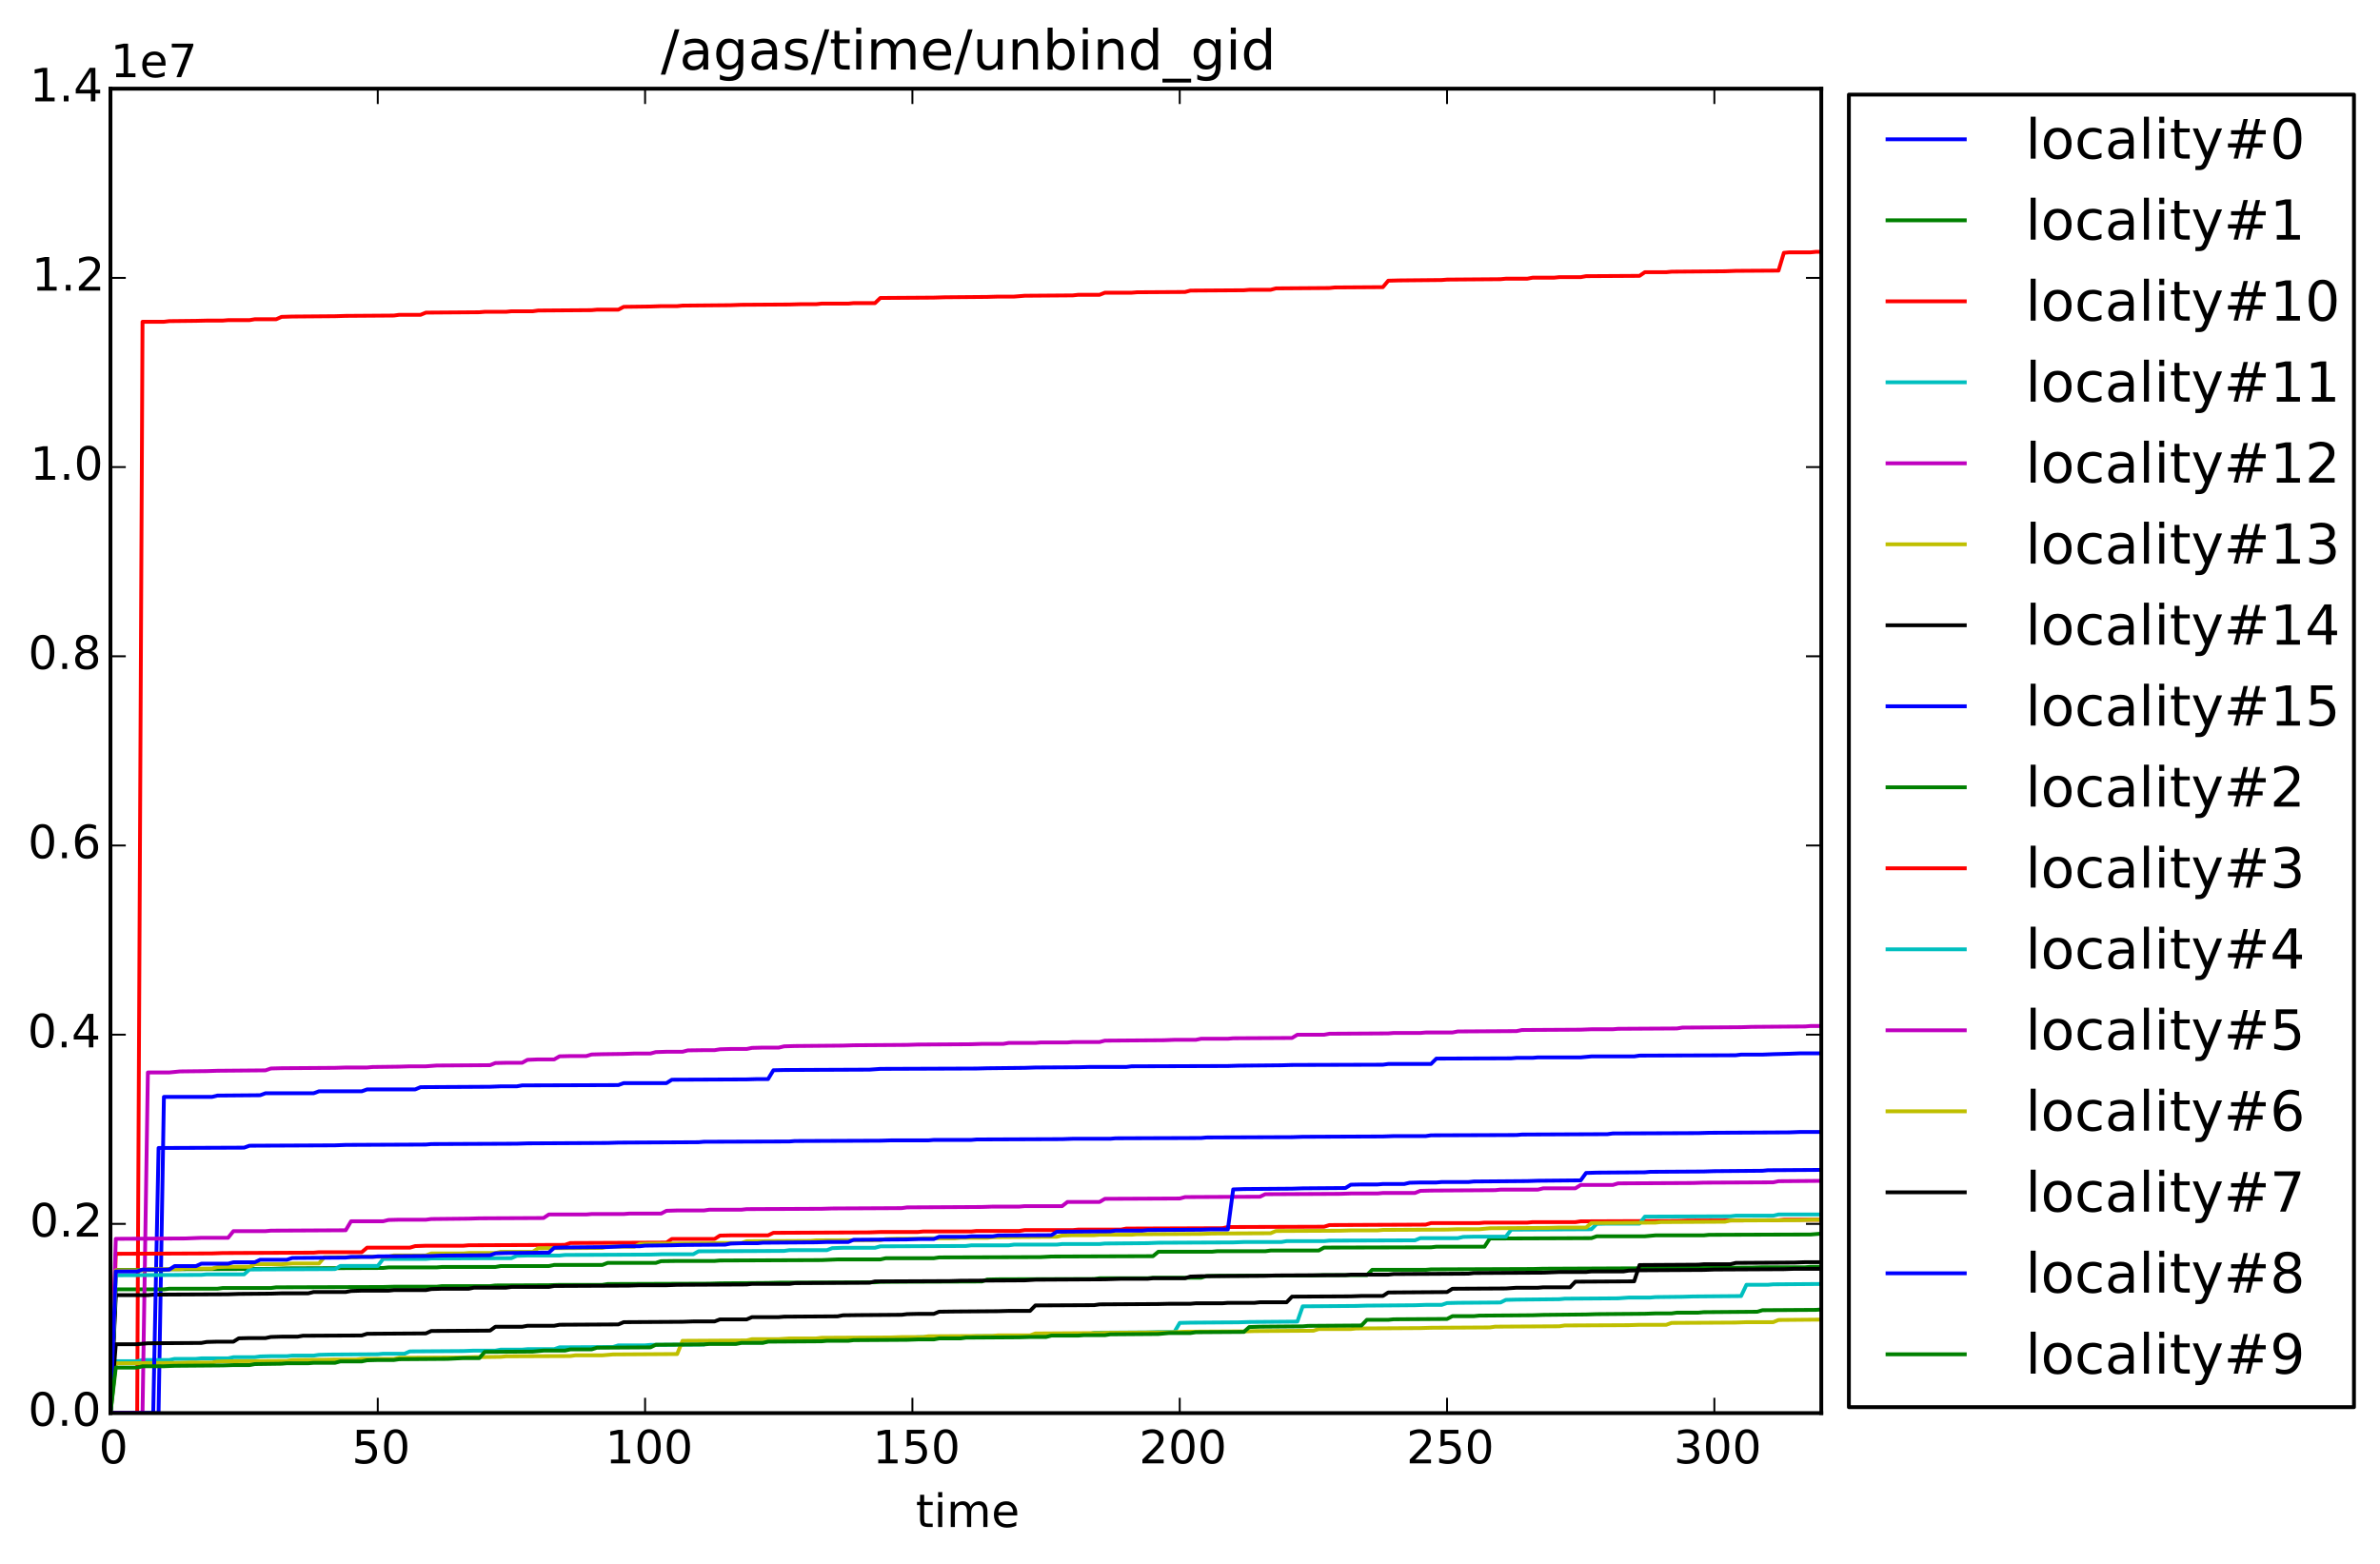 <?xml version="1.0" encoding="utf-8" standalone="no"?>
<!DOCTYPE svg PUBLIC "-//W3C//DTD SVG 1.1//EN"
  "http://www.w3.org/Graphics/SVG/1.1/DTD/svg11.dtd">
<!-- Created with matplotlib (http://matplotlib.org/) -->
<svg height="408pt" version="1.1" viewBox="0 0 621 408" width="621pt" xmlns="http://www.w3.org/2000/svg" xmlns:xlink="http://www.w3.org/1999/xlink">
 <defs>
  <style type="text/css">
*{stroke-linecap:butt;stroke-linejoin:round;}
  </style>
 </defs>
 <g id="figure_1">
  <g id="patch_1">
   <path d="
M0 408.169
L621.409 408.169
L621.409 0
L0 0
z
" style="fill:#ffffff;"/>
  </g>
  <g id="axes_1">
   <g id="patch_2">
    <path d="
M28.819 368.742
L475.219 368.742
L475.219 23.142
L28.819 23.142
z
" style="fill:#ffffff;"/>
   </g>
   <g id="line2d_1">
    <path clip-path="url(#p8c776b0f9c)" d="
M28.819 368.742
L41.374 368.742
L42.769 286.232
L55.324 286.232
L56.719 285.886
L67.879 285.795
L69.274 285.281
L81.829 285.281
L83.224 284.769
L94.384 284.769
L95.779 284.274
L108.334 284.274
L109.729 283.688
L127.864 283.586
L130.654 283.476
L134.839 283.476
L136.234 283.231
L161.344 283.145
L162.739 282.636
L173.899 282.636
L175.294 281.749
L194.824 281.664
L197.614 281.582
L200.404 281.582
L201.799 279.275
L204.589 279.213
L226.909 279.117
L229.699 278.919
L254.809 278.829
L257.599 278.755
L267.364 278.652
L270.154 278.559
L281.314 278.496
L284.104 278.417
L293.869 278.417
L295.264 278.249
L320.374 278.172
L323.164 278.082
L334.324 277.981
L337.114 277.899
L360.829 277.833
L362.224 277.639
L373.384 277.639
L374.779 276.235
L394.309 276.162
L395.704 276.041
L399.889 276.041
L401.284 275.92
L412.444 275.92
L415.234 275.663
L426.394 275.663
L427.789 275.454
L452.899 275.365
L454.294 275.195
L459.874 275.195
L462.664 275.084
L466.849 274.974
L469.639 274.866
L475.219 274.866
L475.219 274.866" style="fill:none;stroke:#0000ff;stroke-linecap:square;"/>
   </g>
   <g id="line2d_2">
    <path clip-path="url(#p8c776b0f9c)" d="
M28.819 368.742
L30.214 336.444
L42.769 336.444
L44.164 336.284
L56.719 336.284
L58.114 336.105
L70.669 336.105
L72.064 335.922
L99.964 335.837
L102.754 335.762
L113.914 335.762
L115.309 335.606
L127.864 335.606
L129.259 335.436
L143.209 335.37
L145.999 335.29
L157.159 335.29
L158.554 335.064
L185.059 334.967
L187.849 334.878
L200.404 334.78
L203.194 334.705
L228.304 334.608
L229.699 334.494
L256.204 334.396
L257.599 333.889
L260.389 333.828
L285.499 333.743
L286.894 333.559
L299.449 333.559
L300.844 333.416
L313.399 333.416
L314.794 332.978
L317.584 332.918
L342.694 332.836
L345.484 332.742
L356.644 332.742
L358.039 331.354
L371.989 331.354
L373.384 331.237
L399.889 331.14
L402.679 331.068
L427.789 330.958
L430.579 330.861
L457.084 330.771
L459.874 330.684
L471.034 330.684
L472.429 330.568
L475.219 330.568
L475.219 330.568" style="fill:none;stroke:#008000;stroke-linecap:square;"/>
   </g>
   <g id="line2d_3">
    <path clip-path="url(#p8c776b0f9c)" d="
M28.819 368.742
L35.794 368.742
L37.189 83.965
L42.769 83.965
L44.164 83.797
L51.139 83.723
L53.929 83.654
L58.114 83.654
L59.509 83.538
L65.089 83.538
L66.484 83.306
L72.064 83.306
L73.459 82.684
L76.249 82.602
L87.409 82.513
L90.199 82.429
L102.754 82.341
L104.149 82.153
L109.729 82.153
L111.124 81.578
L125.074 81.479
L126.469 81.365
L132.049 81.365
L133.444 81.222
L139.024 81.222
L140.419 81.032
L154.369 80.933
L155.764 80.805
L161.344 80.805
L162.739 80.067
L169.714 79.983
L172.504 79.884
L176.689 79.884
L178.084 79.746
L190.639 79.635
L193.429 79.534
L205.984 79.457
L208.774 79.376
L212.959 79.376
L214.354 79.228
L221.329 79.228
L222.724 79.097
L228.304 79.097
L229.699 77.756
L243.649 77.663
L246.439 77.574
L257.599 77.48
L260.389 77.398
L264.574 77.398
L267.364 77.174
L279.919 77.082
L281.314 76.93
L286.894 76.93
L288.289 76.381
L295.264 76.381
L296.659 76.265
L309.214 76.191
L310.609 75.829
L324.559 75.74
L325.954 75.621
L331.534 75.621
L332.929 75.253
L346.879 75.154
L348.274 75.009
L360.829 74.927
L362.224 73.249
L365.014 73.175
L376.174 73.071
L377.569 72.957
L391.519 72.854
L392.914 72.725
L398.494 72.725
L399.889 72.461
L405.469 72.461
L406.864 72.318
L412.444 72.318
L413.839 72.064
L427.789 71.985
L429.184 71.027
L434.764 71.027
L436.159 70.896
L450.109 70.785
L452.899 70.681
L464.059 70.61
L465.454 65.979
L466.849 65.848
L472.429 65.848
L473.824 65.712
L475.219 65.712
L475.219 65.712" style="fill:none;stroke:#ff0000;stroke-linecap:square;"/>
   </g>
   <g id="line2d_4">
    <path clip-path="url(#p8c776b0f9c)" d="
M28.819 368.742
L30.214 355.202
L35.794 355.202
L37.189 354.897
L44.164 354.897
L45.559 354.595
L51.139 354.595
L52.534 354.46
L59.509 354.46
L60.904 354.156
L66.484 354.156
L67.879 353.959
L70.669 353.89
L74.854 353.89
L76.249 353.744
L81.829 353.744
L83.224 353.538
L86.014 353.471
L98.569 353.382
L99.964 353.257
L105.544 353.257
L106.939 352.644
L120.889 352.55
L123.679 352.442
L129.259 352.442
L130.654 352.185
L136.234 352.185
L137.629 352.058
L144.604 352.058
L145.999 351.579
L159.949 351.498
L161.344 351.068
L168.319 351.068
L169.714 350.943
L183.664 350.838
L185.059 350.413
L190.639 350.413
L192.034 350.292
L199.009 350.292
L200.404 349.994
L205.984 349.994
L207.379 349.863
L214.354 349.863
L215.749 349.663
L221.329 349.663
L222.724 349.468
L225.514 349.402
L236.674 349.318
L238.069 349.073
L239.464 348.952
L252.019 348.865
L254.809 348.679
L268.759 348.586
L270.154 348.309
L275.734 348.309
L277.129 348.175
L284.104 348.175
L285.499 347.765
L299.449 347.67
L302.239 347.58
L306.424 347.58
L307.819 345.206
L310.609 345.145
L323.164 345.056
L325.954 344.97
L338.509 344.866
L339.904 340.882
L353.854 340.781
L356.644 340.695
L369.199 340.597
L371.989 340.501
L376.174 340.501
L377.569 340.03
L380.359 339.963
L391.519 339.879
L392.914 339.198
L395.704 339.132
L406.864 339.025
L408.259 338.889
L422.209 338.793
L424.999 338.593
L430.579 338.593
L431.974 338.469
L438.949 338.393
L441.739 338.306
L454.294 338.204
L455.689 335.261
L461.269 335.261
L462.664 335.142
L475.219 335.049
L475.219 335.049" style="fill:none;stroke:#00bfbf;stroke-linecap:square;"/>
   </g>
   <g id="line2d_5">
    <path clip-path="url(#p8c776b0f9c)" d="
M28.819 368.742
L37.189 368.742
L38.584 279.858
L44.164 279.858
L46.954 279.582
L53.929 279.503
L56.719 279.411
L69.274 279.305
L70.669 278.819
L73.459 278.747
L87.409 278.652
L90.199 278.561
L95.779 278.561
L97.174 278.431
L104.149 278.343
L106.939 278.253
L111.124 278.253
L113.914 278.046
L127.864 277.95
L129.259 277.389
L132.049 277.332
L136.234 277.332
L137.629 276.556
L140.419 276.448
L144.604 276.448
L145.999 275.638
L148.789 275.576
L152.974 275.576
L154.369 275.161
L157.159 275.089
L162.739 275.017
L165.529 274.913
L169.714 274.913
L171.109 274.538
L173.899 274.451
L178.084 274.451
L179.479 274.09
L183.664 274.036
L186.454 274.036
L187.849 273.805
L190.639 273.725
L194.824 273.725
L196.219 273.441
L199.009 273.37
L203.194 273.37
L204.589 273.039
L207.379 272.956
L219.934 272.846
L222.724 272.757
L236.674 272.663
L239.464 272.57
L253.414 272.486
L256.204 272.394
L261.784 272.394
L263.179 272.152
L270.154 272.152
L271.549 272.028
L278.524 272.028
L279.919 271.915
L286.894 271.915
L288.289 271.552
L303.634 271.444
L306.424 271.338
L312.004 271.338
L313.399 271.058
L320.374 271.058
L321.769 270.935
L337.114 270.851
L338.509 270.011
L345.484 270.011
L346.879 269.752
L362.224 269.661
L363.619 269.549
L370.594 269.549
L371.989 269.426
L378.964 269.426
L380.359 269.154
L395.704 269.065
L397.099 268.778
L412.444 268.691
L415.234 268.58
L420.814 268.58
L422.209 268.463
L437.554 268.374
L438.949 268.149
L454.294 268.047
L457.084 267.957
L471.034 267.849
L472.429 267.732
L475.219 267.732
L475.219 267.732" style="fill:none;stroke:#bf00bf;stroke-linecap:square;"/>
   </g>
   <g id="line2d_6">
    <path clip-path="url(#p8c776b0f9c)" d="
M28.819 368.742
L30.214 355.744
L46.954 355.648
L49.744 355.551
L55.324 355.551
L56.719 355.28
L59.509 355.217
L74.854 355.126
L76.249 354.903
L84.619 354.828
L87.409 354.764
L92.989 354.764
L94.384 354.621
L102.754 354.621
L104.149 354.319
L120.889 354.235
L123.679 354.148
L130.654 354.059
L132.049 353.922
L148.789 353.854
L150.184 353.663
L157.159 353.663
L159.949 353.433
L176.689 353.331
L178.084 349.881
L194.824 349.782
L196.219 349.448
L203.194 349.448
L205.984 349.263
L212.959 349.263
L214.354 349.096
L232.489 349.002
L235.279 348.907
L240.859 348.907
L242.254 348.697
L258.994 348.6
L260.389 348.461
L268.759 348.461
L270.154 347.966
L286.894 347.858
L289.684 347.786
L305.029 347.683
L309.214 347.509
L324.559 347.423
L327.349 347.342
L342.694 347.247
L344.089 346.812
L352.459 346.812
L353.854 346.661
L370.594 346.562
L373.384 346.475
L388.729 346.388
L390.124 346.188
L406.864 346.089
L408.259 345.878
L424.999 345.795
L427.789 345.703
L434.764 345.703
L436.159 345.207
L452.899 345.117
L455.689 345.017
L462.664 345.017
L464.059 344.444
L475.219 344.346
L475.219 344.346" style="fill:none;stroke:#bfbf00;stroke-linecap:square;"/>
   </g>
   <g id="line2d_7">
    <path clip-path="url(#p8c776b0f9c)" d="
M28.819 368.742
L30.214 337.961
L38.584 337.961
L39.979 337.831
L59.509 337.739
L62.299 337.644
L70.669 337.576
L73.459 337.485
L80.434 337.485
L81.829 337.145
L90.199 337.145
L91.594 336.885
L94.384 336.795
L101.359 336.795
L102.754 336.651
L111.124 336.651
L112.519 336.381
L115.309 336.296
L122.284 336.296
L123.679 336.01
L132.049 336.01
L133.444 335.82
L143.209 335.82
L144.604 335.573
L164.134 335.482
L166.924 335.381
L173.899 335.381
L176.689 335.27
L194.824 335.176
L196.219 335.024
L205.984 335.024
L207.379 334.824
L226.909 334.718
L228.304 334.38
L247.834 334.292
L250.624 334.204
L267.364 334.108
L270.154 333.936
L288.289 333.834
L292.474 333.697
L299.449 333.697
L300.844 333.552
L309.214 333.552
L310.609 333.113
L313.399 333.027
L330.139 332.916
L332.929 332.823
L351.064 332.739
L352.459 332.616
L362.224 332.616
L363.619 332.463
L383.149 332.36
L384.544 332.192
L402.679 332.098
L406.864 331.923
L413.839 331.923
L415.234 331.776
L423.604 331.776
L424.999 331.555
L427.789 331.482
L444.529 331.386
L447.319 331.283
L465.454 331.19
L468.244 331.09
L475.219 331.09
L475.219 331.09" style="fill:none;stroke:#000000;stroke-linecap:square;"/>
   </g>
   <g id="line2d_8">
    <path clip-path="url(#p8c776b0f9c)" d="
M28.819 368.742
L39.979 368.742
L41.374 299.565
L63.694 299.474
L65.089 298.971
L87.409 298.872
L90.199 298.761
L111.124 298.667
L112.519 298.541
L134.839 298.444
L137.629 298.357
L158.554 298.249
L161.344 298.163
L182.269 298.055
L183.664 297.937
L205.984 297.863
L207.379 297.747
L229.699 297.66
L232.489 297.574
L242.254 297.574
L243.649 297.457
L253.414 297.457
L254.809 297.34
L277.129 297.253
L279.919 297.155
L289.684 297.155
L291.079 297.033
L313.399 296.954
L314.794 296.817
L337.114 296.732
L339.904 296.642
L360.829 296.555
L363.619 296.459
L371.989 296.459
L373.384 296.256
L395.704 296.179
L397.099 296.054
L419.419 295.955
L420.814 295.769
L443.134 295.679
L445.924 295.596
L466.849 295.489
L469.639 295.384
L475.219 295.384
L475.219 295.384" style="fill:none;stroke:#0000ff;stroke-linecap:square;"/>
   </g>
   <g id="line2d_9">
    <path clip-path="url(#p8c776b0f9c)" d="
M28.819 368.742
L30.214 331.383
L42.769 331.383
L44.164 331.205
L70.669 331.107
L74.854 330.966
L99.964 330.869
L101.359 330.723
L113.914 330.723
L115.309 330.61
L129.259 330.61
L130.654 330.369
L143.209 330.369
L144.604 330.08
L157.159 330.08
L158.554 329.548
L171.109 329.548
L172.504 329.098
L176.689 329.044
L186.454 329.044
L187.849 328.923
L214.354 328.819
L218.539 328.644
L229.699 328.644
L231.094 328.327
L243.649 328.327
L245.044 328.118
L271.549 328.032
L274.339 327.885
L300.844 327.794
L302.239 326.634
L316.189 326.634
L317.584 326.501
L330.139 326.501
L331.534 326.319
L344.089 326.319
L345.484 325.552
L373.384 325.481
L374.779 325.322
L387.334 325.322
L388.729 323.19
L415.234 323.089
L416.629 322.603
L429.184 322.603
L431.974 322.36
L444.529 322.36
L445.924 322.224
L472.429 322.138
L475.219 321.917
L475.219 321.917" style="fill:none;stroke:#008000;stroke-linecap:square;"/>
   </g>
   <g id="line2d_10">
    <path clip-path="url(#p8c776b0f9c)" d="
M28.819 368.742
L30.214 327.171
L55.324 327.074
L58.114 326.978
L81.829 326.878
L83.224 326.76
L94.384 326.76
L95.779 325.573
L106.939 325.573
L108.334 325.165
L111.124 325.07
L120.889 325.07
L122.284 324.944
L147.394 324.849
L148.789 324.36
L173.899 324.249
L175.294 323.3
L186.454 323.3
L187.849 322.42
L190.639 322.361
L200.404 322.361
L201.799 321.697
L226.909 321.588
L229.699 321.489
L239.464 321.489
L240.859 321.352
L253.414 321.352
L254.809 321.21
L265.969 321.21
L267.364 320.986
L279.919 320.986
L281.314 320.858
L292.474 320.858
L293.869 320.589
L318.979 320.495
L320.374 320.191
L345.484 320.11
L346.879 319.673
L371.989 319.565
L373.384 319.164
L385.939 319.164
L387.334 319.043
L398.494 319.043
L399.889 318.912
L411.049 318.912
L412.444 318.702
L437.554 318.603
L440.344 318.518
L464.059 318.414
L465.454 318.275
L475.219 318.275
L475.219 318.275" style="fill:none;stroke:#ff0000;stroke-linecap:square;"/>
   </g>
   <g id="line2d_11">
    <path clip-path="url(#p8c776b0f9c)" d="
M28.819 368.742
L30.214 332.771
L52.534 332.67
L53.929 332.539
L63.694 332.539
L65.089 331.27
L87.409 331.17
L88.804 330.347
L98.569 330.347
L99.964 328.516
L111.124 328.516
L112.519 328.386
L133.444 328.308
L134.839 327.705
L137.629 327.621
L145.999 327.621
L147.394 327.48
L169.714 327.38
L172.504 327.297
L180.874 327.297
L182.269 326.523
L204.589 326.42
L205.984 326.226
L215.749 326.226
L217.144 325.699
L219.934 325.604
L228.304 325.604
L229.699 325.227
L252.019 325.133
L253.414 324.966
L263.179 324.966
L264.574 324.777
L275.734 324.777
L277.129 324.631
L286.894 324.631
L288.289 324.494
L299.449 324.4
L302.239 324.289
L321.769 324.203
L324.559 324.099
L334.324 324.099
L335.719 323.868
L345.484 323.868
L346.879 323.738
L369.199 323.659
L370.594 323.095
L380.359 323.095
L381.754 322.772
L384.544 322.706
L392.914 322.706
L394.309 320.87
L415.234 320.77
L416.629 319.366
L419.419 319.299
L427.789 319.299
L429.184 317.479
L451.504 317.392
L452.899 317.232
L462.664 317.232
L464.059 316.912
L475.219 316.912
L475.219 316.912" style="fill:none;stroke:#00bfbf;stroke-linecap:square;"/>
   </g>
   <g id="line2d_12">
    <path clip-path="url(#p8c776b0f9c)" d="
M28.819 368.742
L30.214 323.268
L48.349 323.172
L52.534 323.001
L59.509 323.001
L60.904 321.261
L69.274 321.261
L70.669 321.133
L90.199 321.035
L91.594 318.69
L99.964 318.69
L101.359 318.347
L104.149 318.279
L111.124 318.279
L112.519 318.101
L122.284 318.002
L125.074 317.918
L141.814 317.838
L143.209 316.913
L152.974 316.913
L154.369 316.794
L162.739 316.794
L164.134 316.682
L172.504 316.682
L173.899 315.949
L176.689 315.867
L183.664 315.867
L185.059 315.668
L193.429 315.668
L194.824 315.517
L214.354 315.432
L217.144 315.348
L235.279 315.257
L236.674 315.062
L256.204 314.959
L258.994 314.862
L265.969 314.862
L267.364 314.735
L277.129 314.735
L278.524 313.646
L286.894 313.646
L288.289 312.828
L307.819 312.743
L309.214 312.373
L328.744 312.282
L330.139 311.625
L349.669 311.531
L352.459 311.432
L359.434 311.432
L360.829 311.303
L369.199 311.303
L370.594 310.744
L373.384 310.675
L390.124 310.569
L391.519 310.424
L401.284 310.424
L402.679 310.085
L411.049 310.085
L412.444 309.212
L420.814 309.212
L422.209 308.795
L441.739 308.698
L444.529 308.611
L462.664 308.527
L464.059 308.231
L475.219 308.142
L475.219 308.142" style="fill:none;stroke:#bf00bf;stroke-linecap:square;"/>
   </g>
   <g id="line2d_13">
    <path clip-path="url(#p8c776b0f9c)" d="
M28.819 368.742
L30.214 331.487
L37.189 331.487
L38.584 331.186
L46.954 331.186
L48.349 331.019
L55.324 331.019
L56.719 330.635
L59.509 330.563
L65.089 330.563
L66.484 329.892
L73.459 329.892
L76.249 329.698
L83.224 329.698
L84.619 328.085
L92.989 328.085
L94.384 327.927
L101.359 327.927
L102.754 327.605
L111.124 327.605
L112.519 327.085
L120.889 327.085
L122.284 326.971
L129.259 326.971
L130.654 326.658
L139.024 326.658
L140.419 325.732
L157.159 325.636
L158.554 325.315
L165.529 325.315
L166.924 324.602
L169.714 324.53
L185.059 324.441
L187.849 324.355
L193.429 324.355
L194.824 323.902
L211.564 323.804
L212.959 323.669
L229.699 323.597
L231.094 323.323
L233.884 323.24
L239.464 323.24
L240.859 323.128
L249.229 323.128
L250.624 323.004
L257.599 323.004
L258.994 322.841
L275.734 322.733
L277.129 322.404
L279.919 322.314
L285.499 322.314
L286.894 322.195
L295.264 322.195
L296.659 322.068
L313.399 321.985
L316.189 321.889
L331.534 321.807
L332.929 321.227
L349.669 321.147
L352.459 321.067
L359.434 321.067
L360.829 320.939
L377.569 320.853
L380.359 320.765
L385.939 320.765
L388.729 320.51
L404.074 320.409
L406.864 320.319
L413.839 320.319
L415.234 319.143
L431.974 319.036
L433.369 318.901
L450.109 318.805
L451.504 318.489
L469.639 318.399
L472.429 318.302
L475.219 318.302
L475.219 318.302" style="fill:none;stroke:#bfbf00;stroke-linecap:square;"/>
   </g>
   <g id="line2d_14">
    <path clip-path="url(#p8c776b0f9c)" d="
M28.819 368.742
L30.214 350.77
L35.794 350.77
L38.584 350.525
L52.534 350.434
L53.929 350.18
L56.719 350.107
L60.904 350.107
L62.299 349.231
L65.089 349.164
L69.274 349.164
L70.669 348.878
L73.459 348.797
L77.644 348.797
L79.039 348.56
L94.384 348.486
L95.779 348.046
L111.124 347.947
L112.519 347.317
L127.864 347.217
L129.259 346.214
L136.234 346.214
L137.629 345.951
L144.604 345.951
L145.999 345.687
L161.344 345.605
L162.739 345.012
L178.084 344.918
L180.874 344.822
L186.454 344.822
L187.849 344.294
L194.824 344.294
L196.219 343.698
L203.194 343.698
L204.589 343.58
L218.539 343.493
L219.934 343.219
L224.119 343.17
L235.279 343.092
L236.674 342.913
L239.464 342.851
L243.649 342.851
L245.044 342.286
L249.229 342.231
L260.389 342.151
L263.179 342.072
L268.759 342.072
L270.154 340.651
L285.499 340.572
L286.894 340.372
L302.239 340.285
L305.029 340.215
L310.609 340.215
L312.004 340.087
L318.979 340.087
L320.374 339.972
L327.349 339.972
L328.744 339.818
L335.719 339.818
L337.114 338.353
L352.459 338.273
L355.249 338.172
L360.829 338.172
L362.224 337.264
L377.569 337.16
L378.964 336.297
L392.914 336.221
L395.704 336.032
L401.284 336.032
L402.679 335.915
L409.654 335.915
L411.049 334.448
L426.394 334.366
L427.789 330.107
L443.134 330.016
L444.529 329.901
L451.504 329.901
L452.899 329.551
L468.244 329.458
L471.034 329.361
L475.219 329.361
L475.219 329.361" style="fill:none;stroke:#000000;stroke-linecap:square;"/>
   </g>
   <g id="line2d_15">
    <path clip-path="url(#p8c776b0f9c)" d="
M28.819 368.742
L30.214 331.776
L35.794 331.776
L37.189 331.296
L44.164 331.296
L45.559 330.382
L51.139 330.382
L52.534 329.753
L59.509 329.753
L60.904 329.387
L66.484 329.387
L67.879 328.731
L74.854 328.731
L76.249 328.268
L90.199 328.163
L91.594 327.991
L97.174 327.991
L98.569 327.846
L112.519 327.749
L115.309 327.64
L127.864 327.544
L129.259 327.054
L132.049 326.969
L143.209 326.869
L144.604 325.602
L147.394 325.516
L158.554 325.414
L162.739 325.202
L166.924 325.202
L168.319 325.04
L175.294 324.949
L178.084 324.87
L189.244 324.78
L190.639 324.508
L193.429 324.414
L197.614 324.414
L199.009 324.282
L212.959 324.18
L215.749 324.09
L221.329 324.09
L222.724 323.525
L236.674 323.424
L239.464 323.322
L243.649 323.322
L245.044 322.745
L252.019 322.745
L253.414 322.616
L258.994 322.616
L260.389 322.394
L274.339 322.312
L275.734 321.423
L289.684 321.312
L291.079 321.122
L298.054 321.122
L299.449 320.987
L313.399 320.894
L316.189 320.806
L320.374 320.806
L321.769 310.368
L324.559 310.278
L337.114 310.184
L339.904 310.093
L351.064 310.008
L352.459 309.143
L355.249 309.081
L359.434 309.081
L360.829 308.959
L366.409 308.959
L367.804 308.636
L370.594 308.568
L374.779 308.568
L376.174 308.448
L383.149 308.448
L384.544 308.306
L398.494 308.198
L401.284 308.11
L412.444 308.01
L413.839 306.079
L416.629 305.993
L429.184 305.906
L430.579 305.782
L444.529 305.697
L447.319 305.607
L459.874 305.506
L461.269 305.369
L475.219 305.281
L475.219 305.281" style="fill:none;stroke:#0000ff;stroke-linecap:square;"/>
   </g>
   <g id="line2d_16">
    <path clip-path="url(#p8c776b0f9c)" d="
M28.819 368.742
L30.214 356.868
L35.794 356.868
L37.189 356.517
L42.769 356.517
L45.559 356.405
L58.114 356.305
L60.904 356.215
L65.089 356.215
L66.484 355.956
L73.459 355.86
L74.854 355.738
L80.434 355.738
L81.829 355.624
L87.409 355.624
L88.804 355.259
L94.384 355.259
L95.779 354.968
L98.569 354.894
L102.754 354.894
L104.149 354.691
L116.704 354.601
L120.889 354.391
L125.074 354.391
L126.469 352.775
L139.024 352.688
L141.814 352.435
L147.394 352.435
L148.789 352.116
L154.369 352.116
L155.764 351.678
L169.714 351.59
L171.109 350.917
L183.664 350.824
L185.059 350.703
L192.034 350.703
L193.429 350.431
L199.009 350.431
L200.404 350.098
L214.354 350.008
L215.749 349.879
L221.329 349.879
L222.724 349.713
L236.674 349.622
L239.464 349.519
L243.649 349.519
L245.044 349.249
L250.624 349.249
L252.019 349.056
L265.969 348.965
L268.759 348.879
L272.944 348.879
L274.339 348.523
L281.314 348.523
L282.709 348.408
L288.289 348.408
L289.684 348.194
L302.239 348.101
L305.029 347.852
L310.609 347.852
L312.004 347.645
L324.559 347.562
L325.954 346.29
L328.744 346.203
L339.904 346.107
L341.299 345.985
L355.249 345.88
L356.644 344.402
L362.224 344.402
L363.619 344.264
L377.569 344.178
L378.964 343.449
L384.544 343.449
L385.939 343.311
L399.889 343.205
L402.679 343.116
L413.839 343.005
L416.629 342.922
L429.184 342.822
L431.974 342.725
L436.159 342.725
L437.554 342.533
L443.134 342.533
L444.529 342.406
L458.479 342.298
L459.874 341.893
L473.824 341.807
L475.219 341.702
L475.219 341.702" style="fill:none;stroke:#008000;stroke-linecap:square;"/>
   </g>
   <g id="patch_3">
    <path d="
M28.819 23.142
L475.219 23.142" style="fill:none;stroke:#000000;stroke-linecap:square;stroke-linejoin:miter;"/>
   </g>
   <g id="patch_4">
    <path d="
M475.219 368.742
L475.219 23.142" style="fill:none;stroke:#000000;stroke-linecap:square;stroke-linejoin:miter;"/>
   </g>
   <g id="patch_5">
    <path d="
M28.819 368.742
L475.219 368.742" style="fill:none;stroke:#000000;stroke-linecap:square;stroke-linejoin:miter;"/>
   </g>
   <g id="patch_6">
    <path d="
M28.819 368.742
L28.819 23.142" style="fill:none;stroke:#000000;stroke-linecap:square;stroke-linejoin:miter;"/>
   </g>
   <g id="matplotlib.axis_1">
    <g id="xtick_1">
     <g id="line2d_17">
      <defs>
       <path d="
M0 0
L0 -4" id="m93b0483c22" style="stroke:#000000;stroke-width:0.5;"/>
      </defs>
      <g>
       <use style="stroke:#000000;stroke-width:0.5;" x="28.819" xlink:href="#m93b0483c22" y="368.742"/>
      </g>
     </g>
     <g id="line2d_18">
      <defs>
       <path d="
M0 0
L0 4" id="m741efc42ff" style="stroke:#000000;stroke-width:0.5;"/>
      </defs>
      <g>
       <use style="stroke:#000000;stroke-width:0.5;" x="28.819" xlink:href="#m741efc42ff" y="23.142"/>
      </g>
     </g>
     <g id="text_1">
      <!-- 0 -->
      <defs>
       <path d="
M31.781 66.406
Q24.172 66.406 20.328 58.906
Q16.5 51.422 16.5 36.375
Q16.5 21.391 20.328 13.891
Q24.172 6.391 31.781 6.391
Q39.453 6.391 43.281 13.891
Q47.125 21.391 47.125 36.375
Q47.125 51.422 43.281 58.906
Q39.453 66.406 31.781 66.406
M31.781 74.219
Q44.047 74.219 50.516 64.516
Q56.984 54.828 56.984 36.375
Q56.984 17.969 50.516 8.266
Q44.047 -1.422 31.781 -1.422
Q19.531 -1.422 13.062 8.266
Q6.594 17.969 6.594 36.375
Q6.594 54.828 13.062 64.516
Q19.531 74.219 31.781 74.219" id="DejaVuSans-30"/>
      </defs>
      <g transform="translate(25.796 381.86)scale(0.12 -0.12)">
       <use xlink:href="#DejaVuSans-30"/>
      </g>
     </g>
    </g>
    <g id="xtick_2">
     <g id="line2d_19">
      <g>
       <use style="stroke:#000000;stroke-width:0.5;" x="98.569" xlink:href="#m93b0483c22" y="368.742"/>
      </g>
     </g>
     <g id="line2d_20">
      <g>
       <use style="stroke:#000000;stroke-width:0.5;" x="98.569" xlink:href="#m741efc42ff" y="23.142"/>
      </g>
     </g>
     <g id="text_2">
      <!-- 50 -->
      <defs>
       <path d="
M10.797 72.906
L49.516 72.906
L49.516 64.594
L19.828 64.594
L19.828 46.734
Q21.969 47.469 24.109 47.828
Q26.266 48.188 28.422 48.188
Q40.625 48.188 47.75 41.5
Q54.891 34.812 54.891 23.391
Q54.891 11.625 47.562 5.094
Q40.234 -1.422 26.906 -1.422
Q22.312 -1.422 17.547 -0.641
Q12.797 0.141 7.719 1.703
L7.719 11.625
Q12.109 9.234 16.797 8.062
Q21.484 6.891 26.703 6.891
Q35.156 6.891 40.078 11.328
Q45.016 15.766 45.016 23.391
Q45.016 31 40.078 35.438
Q35.156 39.891 26.703 39.891
Q22.75 39.891 18.812 39.016
Q14.891 38.141 10.797 36.281
z
" id="DejaVuSans-35"/>
      </defs>
      <g transform="translate(91.796 381.86)scale(0.12 -0.12)">
       <use xlink:href="#DejaVuSans-35"/>
       <use x="63.623" xlink:href="#DejaVuSans-30"/>
      </g>
     </g>
    </g>
    <g id="xtick_3">
     <g id="line2d_21">
      <g>
       <use style="stroke:#000000;stroke-width:0.5;" x="168.319" xlink:href="#m93b0483c22" y="368.742"/>
      </g>
     </g>
     <g id="line2d_22">
      <g>
       <use style="stroke:#000000;stroke-width:0.5;" x="168.319" xlink:href="#m741efc42ff" y="23.142"/>
      </g>
     </g>
     <g id="text_3">
      <!-- 100 -->
      <defs>
       <path d="
M12.406 8.297
L28.516 8.297
L28.516 63.922
L10.984 60.406
L10.984 69.391
L28.422 72.906
L38.281 72.906
L38.281 8.297
L54.391 8.297
L54.391 0
L12.406 0
z
" id="DejaVuSans-31"/>
      </defs>
      <g transform="translate(157.924 381.86)scale(0.12 -0.12)">
       <use xlink:href="#DejaVuSans-31"/>
       <use x="63.623" xlink:href="#DejaVuSans-30"/>
       <use x="127.246" xlink:href="#DejaVuSans-30"/>
      </g>
     </g>
    </g>
    <g id="xtick_4">
     <g id="line2d_23">
      <g>
       <use style="stroke:#000000;stroke-width:0.5;" x="238.069" xlink:href="#m93b0483c22" y="368.742"/>
      </g>
     </g>
     <g id="line2d_24">
      <g>
       <use style="stroke:#000000;stroke-width:0.5;" x="238.069" xlink:href="#m741efc42ff" y="23.142"/>
      </g>
     </g>
     <g id="text_4">
      <!-- 150 -->
      <g transform="translate(227.674 381.86)scale(0.12 -0.12)">
       <use xlink:href="#DejaVuSans-31"/>
       <use x="63.623" xlink:href="#DejaVuSans-35"/>
       <use x="127.246" xlink:href="#DejaVuSans-30"/>
      </g>
     </g>
    </g>
    <g id="xtick_5">
     <g id="line2d_25">
      <g>
       <use style="stroke:#000000;stroke-width:0.5;" x="307.819" xlink:href="#m93b0483c22" y="368.742"/>
      </g>
     </g>
     <g id="line2d_26">
      <g>
       <use style="stroke:#000000;stroke-width:0.5;" x="307.819" xlink:href="#m741efc42ff" y="23.142"/>
      </g>
     </g>
     <g id="text_5">
      <!-- 200 -->
      <defs>
       <path d="
M19.188 8.297
L53.609 8.297
L53.609 0
L7.328 0
L7.328 8.297
Q12.938 14.109 22.625 23.891
Q32.328 33.688 34.812 36.531
Q39.547 41.844 41.422 45.531
Q43.312 49.219 43.312 52.781
Q43.312 58.594 39.234 62.25
Q35.156 65.922 28.609 65.922
Q23.969 65.922 18.812 64.312
Q13.672 62.703 7.812 59.422
L7.812 69.391
Q13.766 71.781 18.938 73
Q24.125 74.219 28.422 74.219
Q39.75 74.219 46.484 68.547
Q53.219 62.891 53.219 53.422
Q53.219 48.922 51.531 44.891
Q49.859 40.875 45.406 35.406
Q44.188 33.984 37.641 27.219
Q31.109 20.453 19.188 8.297" id="DejaVuSans-32"/>
      </defs>
      <g transform="translate(297.205 381.86)scale(0.12 -0.12)">
       <use xlink:href="#DejaVuSans-32"/>
       <use x="63.623" xlink:href="#DejaVuSans-30"/>
       <use x="127.246" xlink:href="#DejaVuSans-30"/>
      </g>
     </g>
    </g>
    <g id="xtick_6">
     <g id="line2d_27">
      <g>
       <use style="stroke:#000000;stroke-width:0.5;" x="377.569" xlink:href="#m93b0483c22" y="368.742"/>
      </g>
     </g>
     <g id="line2d_28">
      <g>
       <use style="stroke:#000000;stroke-width:0.5;" x="377.569" xlink:href="#m741efc42ff" y="23.142"/>
      </g>
     </g>
     <g id="text_6">
      <!-- 250 -->
      <g transform="translate(366.955 381.86)scale(0.12 -0.12)">
       <use xlink:href="#DejaVuSans-32"/>
       <use x="63.623" xlink:href="#DejaVuSans-35"/>
       <use x="127.246" xlink:href="#DejaVuSans-30"/>
      </g>
     </g>
    </g>
    <g id="xtick_7">
     <g id="line2d_29">
      <g>
       <use style="stroke:#000000;stroke-width:0.5;" x="447.319" xlink:href="#m93b0483c22" y="368.742"/>
      </g>
     </g>
     <g id="line2d_30">
      <g>
       <use style="stroke:#000000;stroke-width:0.5;" x="447.319" xlink:href="#m741efc42ff" y="23.142"/>
      </g>
     </g>
     <g id="text_7">
      <!-- 300 -->
      <defs>
       <path d="
M40.578 39.312
Q47.656 37.797 51.625 33
Q55.609 28.219 55.609 21.188
Q55.609 10.406 48.188 4.484
Q40.766 -1.422 27.094 -1.422
Q22.516 -1.422 17.656 -0.516
Q12.797 0.391 7.625 2.203
L7.625 11.719
Q11.719 9.328 16.594 8.109
Q21.484 6.891 26.812 6.891
Q36.078 6.891 40.938 10.547
Q45.797 14.203 45.797 21.188
Q45.797 27.641 41.281 31.266
Q36.766 34.906 28.719 34.906
L20.219 34.906
L20.219 43.016
L29.109 43.016
Q36.375 43.016 40.234 45.922
Q44.094 48.828 44.094 54.297
Q44.094 59.906 40.109 62.906
Q36.141 65.922 28.719 65.922
Q24.656 65.922 20.016 65.031
Q15.375 64.156 9.812 62.312
L9.812 71.094
Q15.438 72.656 20.344 73.438
Q25.25 74.219 29.594 74.219
Q40.828 74.219 47.359 69.109
Q53.906 64.016 53.906 55.328
Q53.906 49.266 50.438 45.094
Q46.969 40.922 40.578 39.312" id="DejaVuSans-33"/>
      </defs>
      <g transform="translate(436.723 381.86)scale(0.12 -0.12)">
       <use xlink:href="#DejaVuSans-33"/>
       <use x="63.623" xlink:href="#DejaVuSans-30"/>
       <use x="127.246" xlink:href="#DejaVuSans-30"/>
      </g>
     </g>
    </g>
    <g id="text_8">
     <!-- time -->
     <defs>
      <path d="
M18.312 70.219
L18.312 54.688
L36.812 54.688
L36.812 47.703
L18.312 47.703
L18.312 18.016
Q18.312 11.328 20.141 9.422
Q21.969 7.516 27.594 7.516
L36.812 7.516
L36.812 0
L27.594 0
Q17.188 0 13.234 3.875
Q9.281 7.766 9.281 18.016
L9.281 47.703
L2.688 47.703
L2.688 54.688
L9.281 54.688
L9.281 70.219
z
" id="DejaVuSans-74"/>
      <path d="
M52 44.188
Q55.375 50.25 60.062 53.125
Q64.75 56 71.094 56
Q79.641 56 84.281 50.016
Q88.922 44.047 88.922 33.016
L88.922 0
L79.891 0
L79.891 32.719
Q79.891 40.578 77.094 44.375
Q74.312 48.188 68.609 48.188
Q61.625 48.188 57.562 43.547
Q53.516 38.922 53.516 30.906
L53.516 0
L44.484 0
L44.484 32.719
Q44.484 40.625 41.703 44.406
Q38.922 48.188 33.109 48.188
Q26.219 48.188 22.156 43.531
Q18.109 38.875 18.109 30.906
L18.109 0
L9.078 0
L9.078 54.688
L18.109 54.688
L18.109 46.188
Q21.188 51.219 25.484 53.609
Q29.781 56 35.688 56
Q41.656 56 45.828 52.969
Q50 49.953 52 44.188" id="DejaVuSans-6d"/>
      <path d="
M56.203 29.594
L56.203 25.203
L14.891 25.203
Q15.484 15.922 20.484 11.062
Q25.484 6.203 34.422 6.203
Q39.594 6.203 44.453 7.469
Q49.312 8.734 54.109 11.281
L54.109 2.781
Q49.266 0.734 44.188 -0.344
Q39.109 -1.422 33.891 -1.422
Q20.797 -1.422 13.156 6.188
Q5.516 13.812 5.516 26.812
Q5.516 40.234 12.766 48.109
Q20.016 56 32.328 56
Q43.359 56 49.781 48.891
Q56.203 41.797 56.203 29.594
M47.219 32.234
Q47.125 39.594 43.094 43.984
Q39.062 48.391 32.422 48.391
Q24.906 48.391 20.391 44.141
Q15.875 39.891 15.188 32.172
z
" id="DejaVuSans-65"/>
      <path d="
M9.422 54.688
L18.406 54.688
L18.406 0
L9.422 0
z

M9.422 75.984
L18.406 75.984
L18.406 64.594
L9.422 64.594
z
" id="DejaVuSans-69"/>
     </defs>
     <g transform="translate(238.945 398.474)scale(0.12 -0.12)">
      <use xlink:href="#DejaVuSans-74"/>
      <use x="39.209" xlink:href="#DejaVuSans-69"/>
      <use x="66.992" xlink:href="#DejaVuSans-6d"/>
      <use x="164.404" xlink:href="#DejaVuSans-65"/>
     </g>
    </g>
   </g>
   <g id="matplotlib.axis_2">
    <g id="ytick_1">
     <g id="line2d_31">
      <defs>
       <path d="
M0 0
L4 0" id="m728421d6d4" style="stroke:#000000;stroke-width:0.5;"/>
      </defs>
      <g>
       <use style="stroke:#000000;stroke-width:0.5;" x="28.819" xlink:href="#m728421d6d4" y="368.742"/>
      </g>
     </g>
     <g id="line2d_32">
      <defs>
       <path d="
M0 0
L-4 0" id="mcb0005524f" style="stroke:#000000;stroke-width:0.5;"/>
      </defs>
      <g>
       <use style="stroke:#000000;stroke-width:0.5;" x="475.219" xlink:href="#mcb0005524f" y="368.742"/>
      </g>
     </g>
     <g id="text_9">
      <!-- 0.0 -->
      <defs>
       <path d="
M10.688 12.406
L21 12.406
L21 0
L10.688 0
z
" id="DejaVuSans-2e"/>
      </defs>
      <g transform="translate(7.324 372.053)scale(0.12 -0.12)">
       <use xlink:href="#DejaVuSans-30"/>
       <use x="63.623" xlink:href="#DejaVuSans-2e"/>
       <use x="95.41" xlink:href="#DejaVuSans-30"/>
      </g>
     </g>
    </g>
    <g id="ytick_2">
     <g id="line2d_33">
      <g>
       <use style="stroke:#000000;stroke-width:0.5;" x="28.819" xlink:href="#m728421d6d4" y="319.37"/>
      </g>
     </g>
     <g id="line2d_34">
      <g>
       <use style="stroke:#000000;stroke-width:0.5;" x="475.219" xlink:href="#mcb0005524f" y="319.37"/>
      </g>
     </g>
     <g id="text_10">
      <!-- 0.2 -->
      <g transform="translate(7.729 322.682)scale(0.12 -0.12)">
       <use xlink:href="#DejaVuSans-30"/>
       <use x="63.623" xlink:href="#DejaVuSans-2e"/>
       <use x="95.41" xlink:href="#DejaVuSans-32"/>
      </g>
     </g>
    </g>
    <g id="ytick_3">
     <g id="line2d_35">
      <g>
       <use style="stroke:#000000;stroke-width:0.5;" x="28.819" xlink:href="#m728421d6d4" y="269.999"/>
      </g>
     </g>
     <g id="line2d_36">
      <g>
       <use style="stroke:#000000;stroke-width:0.5;" x="475.219" xlink:href="#mcb0005524f" y="269.999"/>
      </g>
     </g>
     <g id="text_11">
      <!-- 0.4 -->
      <defs>
       <path d="
M37.797 64.312
L12.891 25.391
L37.797 25.391
z

M35.203 72.906
L47.609 72.906
L47.609 25.391
L58.016 25.391
L58.016 17.188
L47.609 17.188
L47.609 0
L37.797 0
L37.797 17.188
L4.891 17.188
L4.891 26.703
z
" id="DejaVuSans-34"/>
      </defs>
      <g transform="translate(7.2 273.31)scale(0.12 -0.12)">
       <use xlink:href="#DejaVuSans-30"/>
       <use x="63.623" xlink:href="#DejaVuSans-2e"/>
       <use x="95.41" xlink:href="#DejaVuSans-34"/>
      </g>
     </g>
    </g>
    <g id="ytick_4">
     <g id="line2d_37">
      <g>
       <use style="stroke:#000000;stroke-width:0.5;" x="28.819" xlink:href="#m728421d6d4" y="220.627"/>
      </g>
     </g>
     <g id="line2d_38">
      <g>
       <use style="stroke:#000000;stroke-width:0.5;" x="475.219" xlink:href="#mcb0005524f" y="220.627"/>
      </g>
     </g>
     <g id="text_12">
      <!-- 0.6 -->
      <defs>
       <path d="
M33.016 40.375
Q26.375 40.375 22.484 35.828
Q18.609 31.297 18.609 23.391
Q18.609 15.531 22.484 10.953
Q26.375 6.391 33.016 6.391
Q39.656 6.391 43.531 10.953
Q47.406 15.531 47.406 23.391
Q47.406 31.297 43.531 35.828
Q39.656 40.375 33.016 40.375
M52.594 71.297
L52.594 62.312
Q48.875 64.062 45.094 64.984
Q41.312 65.922 37.594 65.922
Q27.828 65.922 22.672 59.328
Q17.531 52.734 16.797 39.406
Q19.672 43.656 24.016 45.922
Q28.375 48.188 33.594 48.188
Q44.578 48.188 50.953 41.516
Q57.328 34.859 57.328 23.391
Q57.328 12.156 50.688 5.359
Q44.047 -1.422 33.016 -1.422
Q20.359 -1.422 13.672 8.266
Q6.984 17.969 6.984 36.375
Q6.984 53.656 15.188 63.938
Q23.391 74.219 37.203 74.219
Q40.922 74.219 44.703 73.484
Q48.484 72.75 52.594 71.297" id="DejaVuSans-36"/>
      </defs>
      <g transform="translate(7.282 223.939)scale(0.12 -0.12)">
       <use xlink:href="#DejaVuSans-30"/>
       <use x="63.623" xlink:href="#DejaVuSans-2e"/>
       <use x="95.41" xlink:href="#DejaVuSans-36"/>
      </g>
     </g>
    </g>
    <g id="ytick_5">
     <g id="line2d_39">
      <g>
       <use style="stroke:#000000;stroke-width:0.5;" x="28.819" xlink:href="#m728421d6d4" y="171.256"/>
      </g>
     </g>
     <g id="line2d_40">
      <g>
       <use style="stroke:#000000;stroke-width:0.5;" x="475.219" xlink:href="#mcb0005524f" y="171.256"/>
      </g>
     </g>
     <g id="text_13">
      <!-- 0.8 -->
      <defs>
       <path d="
M31.781 34.625
Q24.75 34.625 20.719 30.859
Q16.703 27.094 16.703 20.516
Q16.703 13.922 20.719 10.156
Q24.75 6.391 31.781 6.391
Q38.812 6.391 42.859 10.172
Q46.922 13.969 46.922 20.516
Q46.922 27.094 42.891 30.859
Q38.875 34.625 31.781 34.625
M21.922 38.812
Q15.578 40.375 12.031 44.719
Q8.5 49.078 8.5 55.328
Q8.5 64.062 14.719 69.141
Q20.953 74.219 31.781 74.219
Q42.672 74.219 48.875 69.141
Q55.078 64.062 55.078 55.328
Q55.078 49.078 51.531 44.719
Q48 40.375 41.703 38.812
Q48.828 37.156 52.797 32.312
Q56.781 27.484 56.781 20.516
Q56.781 9.906 50.312 4.234
Q43.844 -1.422 31.781 -1.422
Q19.734 -1.422 13.25 4.234
Q6.781 9.906 6.781 20.516
Q6.781 27.484 10.781 32.312
Q14.797 37.156 21.922 38.812
M18.312 54.391
Q18.312 48.734 21.844 45.562
Q25.391 42.391 31.781 42.391
Q38.141 42.391 41.719 45.562
Q45.312 48.734 45.312 54.391
Q45.312 60.062 41.719 63.234
Q38.141 66.406 31.781 66.406
Q25.391 66.406 21.844 63.234
Q18.312 60.062 18.312 54.391" id="DejaVuSans-38"/>
      </defs>
      <g transform="translate(7.348 174.567)scale(0.12 -0.12)">
       <use xlink:href="#DejaVuSans-30"/>
       <use x="63.623" xlink:href="#DejaVuSans-2e"/>
       <use x="95.41" xlink:href="#DejaVuSans-38"/>
      </g>
     </g>
    </g>
    <g id="ytick_6">
     <g id="line2d_41">
      <g>
       <use style="stroke:#000000;stroke-width:0.5;" x="28.819" xlink:href="#m728421d6d4" y="121.885"/>
      </g>
     </g>
     <g id="line2d_42">
      <g>
       <use style="stroke:#000000;stroke-width:0.5;" x="475.219" xlink:href="#mcb0005524f" y="121.885"/>
      </g>
     </g>
     <g id="text_14">
      <!-- 1.0 -->
      <g transform="translate(7.851 125.196)scale(0.12 -0.12)">
       <use xlink:href="#DejaVuSans-31"/>
       <use x="63.623" xlink:href="#DejaVuSans-2e"/>
       <use x="95.41" xlink:href="#DejaVuSans-30"/>
      </g>
     </g>
    </g>
    <g id="ytick_7">
     <g id="line2d_43">
      <g>
       <use style="stroke:#000000;stroke-width:0.5;" x="28.819" xlink:href="#m728421d6d4" y="72.513"/>
      </g>
     </g>
     <g id="line2d_44">
      <g>
       <use style="stroke:#000000;stroke-width:0.5;" x="475.219" xlink:href="#mcb0005524f" y="72.513"/>
      </g>
     </g>
     <g id="text_15">
      <!-- 1.2 -->
      <g transform="translate(8.256 75.824)scale(0.12 -0.12)">
       <use xlink:href="#DejaVuSans-31"/>
       <use x="63.623" xlink:href="#DejaVuSans-2e"/>
       <use x="95.41" xlink:href="#DejaVuSans-32"/>
      </g>
     </g>
    </g>
    <g id="ytick_8">
     <g id="line2d_45">
      <g>
       <use style="stroke:#000000;stroke-width:0.5;" x="28.819" xlink:href="#m728421d6d4" y="23.142"/>
      </g>
     </g>
     <g id="line2d_46">
      <g>
       <use style="stroke:#000000;stroke-width:0.5;" x="475.219" xlink:href="#mcb0005524f" y="23.142"/>
      </g>
     </g>
     <g id="text_16">
      <!-- 1.4 -->
      <g transform="translate(7.727 26.453)scale(0.12 -0.12)">
       <use xlink:href="#DejaVuSans-31"/>
       <use x="63.623" xlink:href="#DejaVuSans-2e"/>
       <use x="95.41" xlink:href="#DejaVuSans-34"/>
      </g>
     </g>
    </g>
    <g id="text_17">
     <!-- 1e7 -->
     <defs>
      <path d="
M8.203 72.906
L55.078 72.906
L55.078 68.703
L28.609 0
L18.312 0
L43.219 64.594
L8.203 64.594
z
" id="DejaVuSans-37"/>
     </defs>
     <g transform="translate(28.819 20.142)scale(0.12 -0.12)">
      <use xlink:href="#DejaVuSans-31"/>
      <use x="63.623" xlink:href="#DejaVuSans-65"/>
      <use x="125.146" xlink:href="#DejaVuSans-37"/>
     </g>
    </g>
   </g>
   <g id="text_18">
    <!-- /agas/time/unbind_gid -->
    <defs>
     <path d="
M25.391 72.906
L33.688 72.906
L8.297 -9.281
L0 -9.281
z
" id="DejaVuSans-2f"/>
     <path d="
M54.891 33.016
L54.891 0
L45.906 0
L45.906 32.719
Q45.906 40.484 42.875 44.328
Q39.844 48.188 33.797 48.188
Q26.516 48.188 22.312 43.547
Q18.109 38.922 18.109 30.906
L18.109 0
L9.078 0
L9.078 54.688
L18.109 54.688
L18.109 46.188
Q21.344 51.125 25.703 53.562
Q30.078 56 35.797 56
Q45.219 56 50.047 50.172
Q54.891 44.344 54.891 33.016" id="DejaVuSans-6e"/>
     <path d="
M50.984 -16.609
L50.984 -23.578
L-0.984 -23.578
L-0.984 -16.609
z
" id="DejaVuSans-5f"/>
     <path d="
M8.5 21.578
L8.5 54.688
L17.484 54.688
L17.484 21.922
Q17.484 14.156 20.5 10.266
Q23.531 6.391 29.594 6.391
Q36.859 6.391 41.078 11.031
Q45.312 15.672 45.312 23.688
L45.312 54.688
L54.297 54.688
L54.297 0
L45.312 0
L45.312 8.406
Q42.047 3.422 37.719 1
Q33.406 -1.422 27.688 -1.422
Q18.266 -1.422 13.375 4.438
Q8.5 10.297 8.5 21.578
M31.109 56
z
" id="DejaVuSans-75"/>
     <path d="
M45.406 27.984
Q45.406 37.75 41.375 43.109
Q37.359 48.484 30.078 48.484
Q22.859 48.484 18.828 43.109
Q14.797 37.75 14.797 27.984
Q14.797 18.266 18.828 12.891
Q22.859 7.516 30.078 7.516
Q37.359 7.516 41.375 12.891
Q45.406 18.266 45.406 27.984
M54.391 6.781
Q54.391 -7.172 48.188 -13.984
Q42 -20.797 29.203 -20.797
Q24.469 -20.797 20.266 -20.094
Q16.062 -19.391 12.109 -17.922
L12.109 -9.188
Q16.062 -11.328 19.922 -12.344
Q23.781 -13.375 27.781 -13.375
Q36.625 -13.375 41.016 -8.766
Q45.406 -4.156 45.406 5.172
L45.406 9.625
Q42.625 4.781 38.281 2.391
Q33.938 0 27.875 0
Q17.828 0 11.672 7.656
Q5.516 15.328 5.516 27.984
Q5.516 40.672 11.672 48.328
Q17.828 56 27.875 56
Q33.938 56 38.281 53.609
Q42.625 51.219 45.406 46.391
L45.406 54.688
L54.391 54.688
z
" id="DejaVuSans-67"/>
     <path d="
M45.406 46.391
L45.406 75.984
L54.391 75.984
L54.391 0
L45.406 0
L45.406 8.203
Q42.578 3.328 38.25 0.953
Q33.938 -1.422 27.875 -1.422
Q17.969 -1.422 11.734 6.484
Q5.516 14.406 5.516 27.297
Q5.516 40.188 11.734 48.094
Q17.969 56 27.875 56
Q33.938 56 38.25 53.625
Q42.578 51.266 45.406 46.391
M14.797 27.297
Q14.797 17.391 18.875 11.75
Q22.953 6.109 30.078 6.109
Q37.203 6.109 41.297 11.75
Q45.406 17.391 45.406 27.297
Q45.406 37.203 41.297 42.844
Q37.203 48.484 30.078 48.484
Q22.953 48.484 18.875 42.844
Q14.797 37.203 14.797 27.297" id="DejaVuSans-64"/>
     <path d="
M48.688 27.297
Q48.688 37.203 44.609 42.844
Q40.531 48.484 33.406 48.484
Q26.266 48.484 22.188 42.844
Q18.109 37.203 18.109 27.297
Q18.109 17.391 22.188 11.75
Q26.266 6.109 33.406 6.109
Q40.531 6.109 44.609 11.75
Q48.688 17.391 48.688 27.297
M18.109 46.391
Q20.953 51.266 25.266 53.625
Q29.594 56 35.594 56
Q45.562 56 51.781 48.094
Q58.016 40.188 58.016 27.297
Q58.016 14.406 51.781 6.484
Q45.562 -1.422 35.594 -1.422
Q29.594 -1.422 25.266 0.953
Q20.953 3.328 18.109 8.203
L18.109 0
L9.078 0
L9.078 75.984
L18.109 75.984
z
" id="DejaVuSans-62"/>
     <path d="
M44.281 53.078
L44.281 44.578
Q40.484 46.531 36.375 47.5
Q32.281 48.484 27.875 48.484
Q21.188 48.484 17.844 46.438
Q14.5 44.391 14.5 40.281
Q14.5 37.156 16.891 35.375
Q19.281 33.594 26.516 31.984
L29.594 31.297
Q39.156 29.25 43.188 25.516
Q47.219 21.781 47.219 15.094
Q47.219 7.469 41.188 3.016
Q35.156 -1.422 24.609 -1.422
Q20.219 -1.422 15.453 -0.562
Q10.688 0.297 5.422 2
L5.422 11.281
Q10.406 8.688 15.234 7.391
Q20.062 6.109 24.812 6.109
Q31.156 6.109 34.562 8.281
Q37.984 10.453 37.984 14.406
Q37.984 18.062 35.516 20.016
Q33.062 21.969 24.703 23.781
L21.578 24.516
Q13.234 26.266 9.516 29.906
Q5.812 33.547 5.812 39.891
Q5.812 47.609 11.281 51.797
Q16.75 56 26.812 56
Q31.781 56 36.172 55.266
Q40.578 54.547 44.281 53.078" id="DejaVuSans-73"/>
     <path d="
M34.281 27.484
Q23.391 27.484 19.188 25
Q14.984 22.516 14.984 16.5
Q14.984 11.719 18.141 8.906
Q21.297 6.109 26.703 6.109
Q34.188 6.109 38.703 11.406
Q43.219 16.703 43.219 25.484
L43.219 27.484
z

M52.203 31.203
L52.203 0
L43.219 0
L43.219 8.297
Q40.141 3.328 35.547 0.953
Q30.953 -1.422 24.312 -1.422
Q15.922 -1.422 10.953 3.297
Q6 8.016 6 15.922
Q6 25.141 12.172 29.828
Q18.359 34.516 30.609 34.516
L43.219 34.516
L43.219 35.406
Q43.219 41.609 39.141 45
Q35.062 48.391 27.688 48.391
Q23 48.391 18.547 47.266
Q14.109 46.141 10.016 43.891
L10.016 52.203
Q14.938 54.109 19.578 55.047
Q24.219 56 28.609 56
Q40.484 56 46.344 49.844
Q52.203 43.703 52.203 31.203" id="DejaVuSans-61"/>
    </defs>
    <g transform="translate(172.412 18.142)scale(0.144 -0.144)">
     <use xlink:href="#DejaVuSans-2f"/>
     <use x="33.691" xlink:href="#DejaVuSans-61"/>
     <use x="94.971" xlink:href="#DejaVuSans-67"/>
     <use x="158.447" xlink:href="#DejaVuSans-61"/>
     <use x="219.727" xlink:href="#DejaVuSans-73"/>
     <use x="271.826" xlink:href="#DejaVuSans-2f"/>
     <use x="305.518" xlink:href="#DejaVuSans-74"/>
     <use x="344.727" xlink:href="#DejaVuSans-69"/>
     <use x="372.51" xlink:href="#DejaVuSans-6d"/>
     <use x="469.922" xlink:href="#DejaVuSans-65"/>
     <use x="531.445" xlink:href="#DejaVuSans-2f"/>
     <use x="565.137" xlink:href="#DejaVuSans-75"/>
     <use x="628.516" xlink:href="#DejaVuSans-6e"/>
     <use x="691.895" xlink:href="#DejaVuSans-62"/>
     <use x="755.371" xlink:href="#DejaVuSans-69"/>
     <use x="783.154" xlink:href="#DejaVuSans-6e"/>
     <use x="846.533" xlink:href="#DejaVuSans-64"/>
     <use x="910.01" xlink:href="#DejaVuSans-5f"/>
     <use x="960.01" xlink:href="#DejaVuSans-67"/>
     <use x="1023.486" xlink:href="#DejaVuSans-69"/>
     <use x="1051.27" xlink:href="#DejaVuSans-64"/>
    </g>
   </g>
   <g id="legend_1">
    <g id="patch_7">
     <path d="
M482.419 367.194
L614.209 367.194
L614.209 24.69
L482.419 24.69
z
" style="fill:#ffffff;stroke:#000000;stroke-linejoin:miter;"/>
    </g>
    <g id="line2d_47">
     <path d="
M492.499 36.352
L512.659 36.352" style="fill:none;stroke:#0000ff;stroke-linecap:square;"/>
    </g>
    <g id="line2d_48"/>
    <g id="text_19">
     <!-- locality#0 -->
     <defs>
      <path d="
M30.609 48.391
Q23.391 48.391 19.188 42.75
Q14.984 37.109 14.984 27.297
Q14.984 17.484 19.156 11.844
Q23.344 6.203 30.609 6.203
Q37.797 6.203 41.984 11.859
Q46.188 17.531 46.188 27.297
Q46.188 37.016 41.984 42.703
Q37.797 48.391 30.609 48.391
M30.609 56
Q42.328 56 49.016 48.375
Q55.719 40.766 55.719 27.297
Q55.719 13.875 49.016 6.219
Q42.328 -1.422 30.609 -1.422
Q18.844 -1.422 12.172 6.219
Q5.516 13.875 5.516 27.297
Q5.516 40.766 12.172 48.375
Q18.844 56 30.609 56" id="DejaVuSans-6f"/>
      <path d="
M51.125 44
L36.922 44
L32.812 27.688
L47.125 27.688
z

M43.797 71.781
L38.719 51.516
L52.984 51.516
L58.109 71.781
L65.922 71.781
L60.891 51.516
L76.125 51.516
L76.125 44
L58.984 44
L54.984 27.688
L70.516 27.688
L70.516 20.219
L53.078 20.219
L48 0
L40.188 0
L45.219 20.219
L30.906 20.219
L25.875 0
L18.016 0
L23.094 20.219
L7.719 20.219
L7.719 27.688
L24.906 27.688
L29 44
L13.281 44
L13.281 51.516
L30.906 51.516
L35.891 71.781
z
" id="DejaVuSans-23"/>
      <path d="
M32.172 -5.078
Q28.375 -14.844 24.75 -17.812
Q21.141 -20.797 15.094 -20.797
L7.906 -20.797
L7.906 -13.281
L13.188 -13.281
Q16.891 -13.281 18.938 -11.516
Q21 -9.766 23.484 -3.219
L25.094 0.875
L2.984 54.688
L12.5 54.688
L29.594 11.922
L46.688 54.688
L56.203 54.688
z
" id="DejaVuSans-79"/>
      <path d="
M9.422 75.984
L18.406 75.984
L18.406 0
L9.422 0
z
" id="DejaVuSans-6c"/>
      <path d="
M48.781 52.594
L48.781 44.188
Q44.969 46.297 41.141 47.344
Q37.312 48.391 33.406 48.391
Q24.656 48.391 19.812 42.844
Q14.984 37.312 14.984 27.297
Q14.984 17.281 19.812 11.734
Q24.656 6.203 33.406 6.203
Q37.312 6.203 41.141 7.25
Q44.969 8.297 48.781 10.406
L48.781 2.094
Q45.016 0.344 40.984 -0.531
Q36.969 -1.422 32.422 -1.422
Q20.062 -1.422 12.781 6.344
Q5.516 14.109 5.516 27.297
Q5.516 40.672 12.859 48.328
Q20.219 56 33.016 56
Q37.156 56 41.109 55.141
Q45.062 54.297 48.781 52.594" id="DejaVuSans-63"/>
     </defs>
     <g transform="translate(528.499 41.392)scale(0.144 -0.144)">
      <use xlink:href="#DejaVuSans-6c"/>
      <use x="27.783" xlink:href="#DejaVuSans-6f"/>
      <use x="88.965" xlink:href="#DejaVuSans-63"/>
      <use x="143.945" xlink:href="#DejaVuSans-61"/>
      <use x="205.225" xlink:href="#DejaVuSans-6c"/>
      <use x="233.008" xlink:href="#DejaVuSans-69"/>
      <use x="260.791" xlink:href="#DejaVuSans-74"/>
      <use x="300.0" xlink:href="#DejaVuSans-79"/>
      <use x="359.18" xlink:href="#DejaVuSans-23"/>
      <use x="442.969" xlink:href="#DejaVuSans-30"/>
     </g>
    </g>
    <g id="line2d_49">
     <path d="
M492.499 57.488
L512.659 57.488" style="fill:none;stroke:#008000;stroke-linecap:square;"/>
    </g>
    <g id="line2d_50"/>
    <g id="text_20">
     <!-- locality#1 -->
     <g transform="translate(528.499 62.528)scale(0.144 -0.144)">
      <use xlink:href="#DejaVuSans-6c"/>
      <use x="27.783" xlink:href="#DejaVuSans-6f"/>
      <use x="88.965" xlink:href="#DejaVuSans-63"/>
      <use x="143.945" xlink:href="#DejaVuSans-61"/>
      <use x="205.225" xlink:href="#DejaVuSans-6c"/>
      <use x="233.008" xlink:href="#DejaVuSans-69"/>
      <use x="260.791" xlink:href="#DejaVuSans-74"/>
      <use x="300.0" xlink:href="#DejaVuSans-79"/>
      <use x="359.18" xlink:href="#DejaVuSans-23"/>
      <use x="442.969" xlink:href="#DejaVuSans-31"/>
     </g>
    </g>
    <g id="line2d_51">
     <path d="
M492.499 78.624
L512.659 78.624" style="fill:none;stroke:#ff0000;stroke-linecap:square;"/>
    </g>
    <g id="line2d_52"/>
    <g id="text_21">
     <!-- locality#10 -->
     <g transform="translate(528.499 83.665)scale(0.144 -0.144)">
      <use xlink:href="#DejaVuSans-6c"/>
      <use x="27.783" xlink:href="#DejaVuSans-6f"/>
      <use x="88.965" xlink:href="#DejaVuSans-63"/>
      <use x="143.945" xlink:href="#DejaVuSans-61"/>
      <use x="205.225" xlink:href="#DejaVuSans-6c"/>
      <use x="233.008" xlink:href="#DejaVuSans-69"/>
      <use x="260.791" xlink:href="#DejaVuSans-74"/>
      <use x="300.0" xlink:href="#DejaVuSans-79"/>
      <use x="359.18" xlink:href="#DejaVuSans-23"/>
      <use x="442.969" xlink:href="#DejaVuSans-31"/>
      <use x="506.592" xlink:href="#DejaVuSans-30"/>
     </g>
    </g>
    <g id="line2d_53">
     <path d="
M492.499 99.761
L512.659 99.761" style="fill:none;stroke:#00bfbf;stroke-linecap:square;"/>
    </g>
    <g id="line2d_54"/>
    <g id="text_22">
     <!-- locality#11 -->
     <g transform="translate(528.499 104.801)scale(0.144 -0.144)">
      <use xlink:href="#DejaVuSans-6c"/>
      <use x="27.783" xlink:href="#DejaVuSans-6f"/>
      <use x="88.965" xlink:href="#DejaVuSans-63"/>
      <use x="143.945" xlink:href="#DejaVuSans-61"/>
      <use x="205.225" xlink:href="#DejaVuSans-6c"/>
      <use x="233.008" xlink:href="#DejaVuSans-69"/>
      <use x="260.791" xlink:href="#DejaVuSans-74"/>
      <use x="300.0" xlink:href="#DejaVuSans-79"/>
      <use x="359.18" xlink:href="#DejaVuSans-23"/>
      <use x="442.969" xlink:href="#DejaVuSans-31"/>
      <use x="506.592" xlink:href="#DejaVuSans-31"/>
     </g>
    </g>
    <g id="line2d_55">
     <path d="
M492.499 120.897
L512.659 120.897" style="fill:none;stroke:#bf00bf;stroke-linecap:square;"/>
    </g>
    <g id="line2d_56"/>
    <g id="text_23">
     <!-- locality#12 -->
     <g transform="translate(528.499 125.938)scale(0.144 -0.144)">
      <use xlink:href="#DejaVuSans-6c"/>
      <use x="27.783" xlink:href="#DejaVuSans-6f"/>
      <use x="88.965" xlink:href="#DejaVuSans-63"/>
      <use x="143.945" xlink:href="#DejaVuSans-61"/>
      <use x="205.225" xlink:href="#DejaVuSans-6c"/>
      <use x="233.008" xlink:href="#DejaVuSans-69"/>
      <use x="260.791" xlink:href="#DejaVuSans-74"/>
      <use x="300.0" xlink:href="#DejaVuSans-79"/>
      <use x="359.18" xlink:href="#DejaVuSans-23"/>
      <use x="442.969" xlink:href="#DejaVuSans-31"/>
      <use x="506.592" xlink:href="#DejaVuSans-32"/>
     </g>
    </g>
    <g id="line2d_57">
     <path d="
M492.499 142.034
L512.659 142.034" style="fill:none;stroke:#bfbf00;stroke-linecap:square;"/>
    </g>
    <g id="line2d_58"/>
    <g id="text_24">
     <!-- locality#13 -->
     <g transform="translate(528.499 147.074)scale(0.144 -0.144)">
      <use xlink:href="#DejaVuSans-6c"/>
      <use x="27.783" xlink:href="#DejaVuSans-6f"/>
      <use x="88.965" xlink:href="#DejaVuSans-63"/>
      <use x="143.945" xlink:href="#DejaVuSans-61"/>
      <use x="205.225" xlink:href="#DejaVuSans-6c"/>
      <use x="233.008" xlink:href="#DejaVuSans-69"/>
      <use x="260.791" xlink:href="#DejaVuSans-74"/>
      <use x="300.0" xlink:href="#DejaVuSans-79"/>
      <use x="359.18" xlink:href="#DejaVuSans-23"/>
      <use x="442.969" xlink:href="#DejaVuSans-31"/>
      <use x="506.592" xlink:href="#DejaVuSans-33"/>
     </g>
    </g>
    <g id="line2d_59">
     <path d="
M492.499 163.17
L512.659 163.17" style="fill:none;stroke:#000000;stroke-linecap:square;"/>
    </g>
    <g id="line2d_60"/>
    <g id="text_25">
     <!-- locality#14 -->
     <g transform="translate(528.499 168.21)scale(0.144 -0.144)">
      <use xlink:href="#DejaVuSans-6c"/>
      <use x="27.783" xlink:href="#DejaVuSans-6f"/>
      <use x="88.965" xlink:href="#DejaVuSans-63"/>
      <use x="143.945" xlink:href="#DejaVuSans-61"/>
      <use x="205.225" xlink:href="#DejaVuSans-6c"/>
      <use x="233.008" xlink:href="#DejaVuSans-69"/>
      <use x="260.791" xlink:href="#DejaVuSans-74"/>
      <use x="300.0" xlink:href="#DejaVuSans-79"/>
      <use x="359.18" xlink:href="#DejaVuSans-23"/>
      <use x="442.969" xlink:href="#DejaVuSans-31"/>
      <use x="506.592" xlink:href="#DejaVuSans-34"/>
     </g>
    </g>
    <g id="line2d_61">
     <path d="
M492.499 184.307
L512.659 184.307" style="fill:none;stroke:#0000ff;stroke-linecap:square;"/>
    </g>
    <g id="line2d_62"/>
    <g id="text_26">
     <!-- locality#15 -->
     <g transform="translate(528.499 189.347)scale(0.144 -0.144)">
      <use xlink:href="#DejaVuSans-6c"/>
      <use x="27.783" xlink:href="#DejaVuSans-6f"/>
      <use x="88.965" xlink:href="#DejaVuSans-63"/>
      <use x="143.945" xlink:href="#DejaVuSans-61"/>
      <use x="205.225" xlink:href="#DejaVuSans-6c"/>
      <use x="233.008" xlink:href="#DejaVuSans-69"/>
      <use x="260.791" xlink:href="#DejaVuSans-74"/>
      <use x="300.0" xlink:href="#DejaVuSans-79"/>
      <use x="359.18" xlink:href="#DejaVuSans-23"/>
      <use x="442.969" xlink:href="#DejaVuSans-31"/>
      <use x="506.592" xlink:href="#DejaVuSans-35"/>
     </g>
    </g>
    <g id="line2d_63">
     <path d="
M492.499 205.443
L512.659 205.443" style="fill:none;stroke:#008000;stroke-linecap:square;"/>
    </g>
    <g id="line2d_64"/>
    <g id="text_27">
     <!-- locality#2 -->
     <g transform="translate(528.499 210.483)scale(0.144 -0.144)">
      <use xlink:href="#DejaVuSans-6c"/>
      <use x="27.783" xlink:href="#DejaVuSans-6f"/>
      <use x="88.965" xlink:href="#DejaVuSans-63"/>
      <use x="143.945" xlink:href="#DejaVuSans-61"/>
      <use x="205.225" xlink:href="#DejaVuSans-6c"/>
      <use x="233.008" xlink:href="#DejaVuSans-69"/>
      <use x="260.791" xlink:href="#DejaVuSans-74"/>
      <use x="300.0" xlink:href="#DejaVuSans-79"/>
      <use x="359.18" xlink:href="#DejaVuSans-23"/>
      <use x="442.969" xlink:href="#DejaVuSans-32"/>
     </g>
    </g>
    <g id="line2d_65">
     <path d="
M492.499 226.58
L512.659 226.58" style="fill:none;stroke:#ff0000;stroke-linecap:square;"/>
    </g>
    <g id="line2d_66"/>
    <g id="text_28">
     <!-- locality#3 -->
     <g transform="translate(528.499 231.62)scale(0.144 -0.144)">
      <use xlink:href="#DejaVuSans-6c"/>
      <use x="27.783" xlink:href="#DejaVuSans-6f"/>
      <use x="88.965" xlink:href="#DejaVuSans-63"/>
      <use x="143.945" xlink:href="#DejaVuSans-61"/>
      <use x="205.225" xlink:href="#DejaVuSans-6c"/>
      <use x="233.008" xlink:href="#DejaVuSans-69"/>
      <use x="260.791" xlink:href="#DejaVuSans-74"/>
      <use x="300.0" xlink:href="#DejaVuSans-79"/>
      <use x="359.18" xlink:href="#DejaVuSans-23"/>
      <use x="442.969" xlink:href="#DejaVuSans-33"/>
     </g>
    </g>
    <g id="line2d_67">
     <path d="
M492.499 247.716
L512.659 247.716" style="fill:none;stroke:#00bfbf;stroke-linecap:square;"/>
    </g>
    <g id="line2d_68"/>
    <g id="text_29">
     <!-- locality#4 -->
     <g transform="translate(528.499 252.756)scale(0.144 -0.144)">
      <use xlink:href="#DejaVuSans-6c"/>
      <use x="27.783" xlink:href="#DejaVuSans-6f"/>
      <use x="88.965" xlink:href="#DejaVuSans-63"/>
      <use x="143.945" xlink:href="#DejaVuSans-61"/>
      <use x="205.225" xlink:href="#DejaVuSans-6c"/>
      <use x="233.008" xlink:href="#DejaVuSans-69"/>
      <use x="260.791" xlink:href="#DejaVuSans-74"/>
      <use x="300.0" xlink:href="#DejaVuSans-79"/>
      <use x="359.18" xlink:href="#DejaVuSans-23"/>
      <use x="442.969" xlink:href="#DejaVuSans-34"/>
     </g>
    </g>
    <g id="line2d_69">
     <path d="
M492.499 268.853
L512.659 268.853" style="fill:none;stroke:#bf00bf;stroke-linecap:square;"/>
    </g>
    <g id="line2d_70"/>
    <g id="text_30">
     <!-- locality#5 -->
     <g transform="translate(528.499 273.893)scale(0.144 -0.144)">
      <use xlink:href="#DejaVuSans-6c"/>
      <use x="27.783" xlink:href="#DejaVuSans-6f"/>
      <use x="88.965" xlink:href="#DejaVuSans-63"/>
      <use x="143.945" xlink:href="#DejaVuSans-61"/>
      <use x="205.225" xlink:href="#DejaVuSans-6c"/>
      <use x="233.008" xlink:href="#DejaVuSans-69"/>
      <use x="260.791" xlink:href="#DejaVuSans-74"/>
      <use x="300.0" xlink:href="#DejaVuSans-79"/>
      <use x="359.18" xlink:href="#DejaVuSans-23"/>
      <use x="442.969" xlink:href="#DejaVuSans-35"/>
     </g>
    </g>
    <g id="line2d_71">
     <path d="
M492.499 289.989
L512.659 289.989" style="fill:none;stroke:#bfbf00;stroke-linecap:square;"/>
    </g>
    <g id="line2d_72"/>
    <g id="text_31">
     <!-- locality#6 -->
     <g transform="translate(528.499 295.029)scale(0.144 -0.144)">
      <use xlink:href="#DejaVuSans-6c"/>
      <use x="27.783" xlink:href="#DejaVuSans-6f"/>
      <use x="88.965" xlink:href="#DejaVuSans-63"/>
      <use x="143.945" xlink:href="#DejaVuSans-61"/>
      <use x="205.225" xlink:href="#DejaVuSans-6c"/>
      <use x="233.008" xlink:href="#DejaVuSans-69"/>
      <use x="260.791" xlink:href="#DejaVuSans-74"/>
      <use x="300.0" xlink:href="#DejaVuSans-79"/>
      <use x="359.18" xlink:href="#DejaVuSans-23"/>
      <use x="442.969" xlink:href="#DejaVuSans-36"/>
     </g>
    </g>
    <g id="line2d_73">
     <path d="
M492.499 311.126
L512.659 311.126" style="fill:none;stroke:#000000;stroke-linecap:square;"/>
    </g>
    <g id="line2d_74"/>
    <g id="text_32">
     <!-- locality#7 -->
     <g transform="translate(528.499 316.166)scale(0.144 -0.144)">
      <use xlink:href="#DejaVuSans-6c"/>
      <use x="27.783" xlink:href="#DejaVuSans-6f"/>
      <use x="88.965" xlink:href="#DejaVuSans-63"/>
      <use x="143.945" xlink:href="#DejaVuSans-61"/>
      <use x="205.225" xlink:href="#DejaVuSans-6c"/>
      <use x="233.008" xlink:href="#DejaVuSans-69"/>
      <use x="260.791" xlink:href="#DejaVuSans-74"/>
      <use x="300.0" xlink:href="#DejaVuSans-79"/>
      <use x="359.18" xlink:href="#DejaVuSans-23"/>
      <use x="442.969" xlink:href="#DejaVuSans-37"/>
     </g>
    </g>
    <g id="line2d_75">
     <path d="
M492.499 332.262
L512.659 332.262" style="fill:none;stroke:#0000ff;stroke-linecap:square;"/>
    </g>
    <g id="line2d_76"/>
    <g id="text_33">
     <!-- locality#8 -->
     <g transform="translate(528.499 337.303)scale(0.144 -0.144)">
      <use xlink:href="#DejaVuSans-6c"/>
      <use x="27.783" xlink:href="#DejaVuSans-6f"/>
      <use x="88.965" xlink:href="#DejaVuSans-63"/>
      <use x="143.945" xlink:href="#DejaVuSans-61"/>
      <use x="205.225" xlink:href="#DejaVuSans-6c"/>
      <use x="233.008" xlink:href="#DejaVuSans-69"/>
      <use x="260.791" xlink:href="#DejaVuSans-74"/>
      <use x="300.0" xlink:href="#DejaVuSans-79"/>
      <use x="359.18" xlink:href="#DejaVuSans-23"/>
      <use x="442.969" xlink:href="#DejaVuSans-38"/>
     </g>
    </g>
    <g id="line2d_77">
     <path d="
M492.499 353.399
L512.659 353.399" style="fill:none;stroke:#008000;stroke-linecap:square;"/>
    </g>
    <g id="line2d_78"/>
    <g id="text_34">
     <!-- locality#9 -->
     <defs>
      <path d="
M10.984 1.516
L10.984 10.5
Q14.703 8.734 18.5 7.812
Q22.312 6.891 25.984 6.891
Q35.75 6.891 40.891 13.453
Q46.047 20.016 46.781 33.406
Q43.953 29.203 39.594 26.953
Q35.25 24.703 29.984 24.703
Q19.047 24.703 12.672 31.312
Q6.297 37.938 6.297 49.422
Q6.297 60.641 12.938 67.422
Q19.578 74.219 30.609 74.219
Q43.266 74.219 49.922 64.516
Q56.594 54.828 56.594 36.375
Q56.594 19.141 48.406 8.859
Q40.234 -1.422 26.422 -1.422
Q22.703 -1.422 18.891 -0.688
Q15.094 0.047 10.984 1.516
M30.609 32.422
Q37.25 32.422 41.125 36.953
Q45.016 41.5 45.016 49.422
Q45.016 57.281 41.125 61.844
Q37.25 66.406 30.609 66.406
Q23.969 66.406 20.094 61.844
Q16.219 57.281 16.219 49.422
Q16.219 41.5 20.094 36.953
Q23.969 32.422 30.609 32.422" id="DejaVuSans-39"/>
     </defs>
     <g transform="translate(528.499 358.439)scale(0.144 -0.144)">
      <use xlink:href="#DejaVuSans-6c"/>
      <use x="27.783" xlink:href="#DejaVuSans-6f"/>
      <use x="88.965" xlink:href="#DejaVuSans-63"/>
      <use x="143.945" xlink:href="#DejaVuSans-61"/>
      <use x="205.225" xlink:href="#DejaVuSans-6c"/>
      <use x="233.008" xlink:href="#DejaVuSans-69"/>
      <use x="260.791" xlink:href="#DejaVuSans-74"/>
      <use x="300.0" xlink:href="#DejaVuSans-79"/>
      <use x="359.18" xlink:href="#DejaVuSans-23"/>
      <use x="442.969" xlink:href="#DejaVuSans-39"/>
     </g>
    </g>
   </g>
  </g>
 </g>
 <defs>
  <clipPath id="p8c776b0f9c">
   <rect height="345.6" width="446.4" x="28.819" y="23.142"/>
  </clipPath>
 </defs>
</svg>
